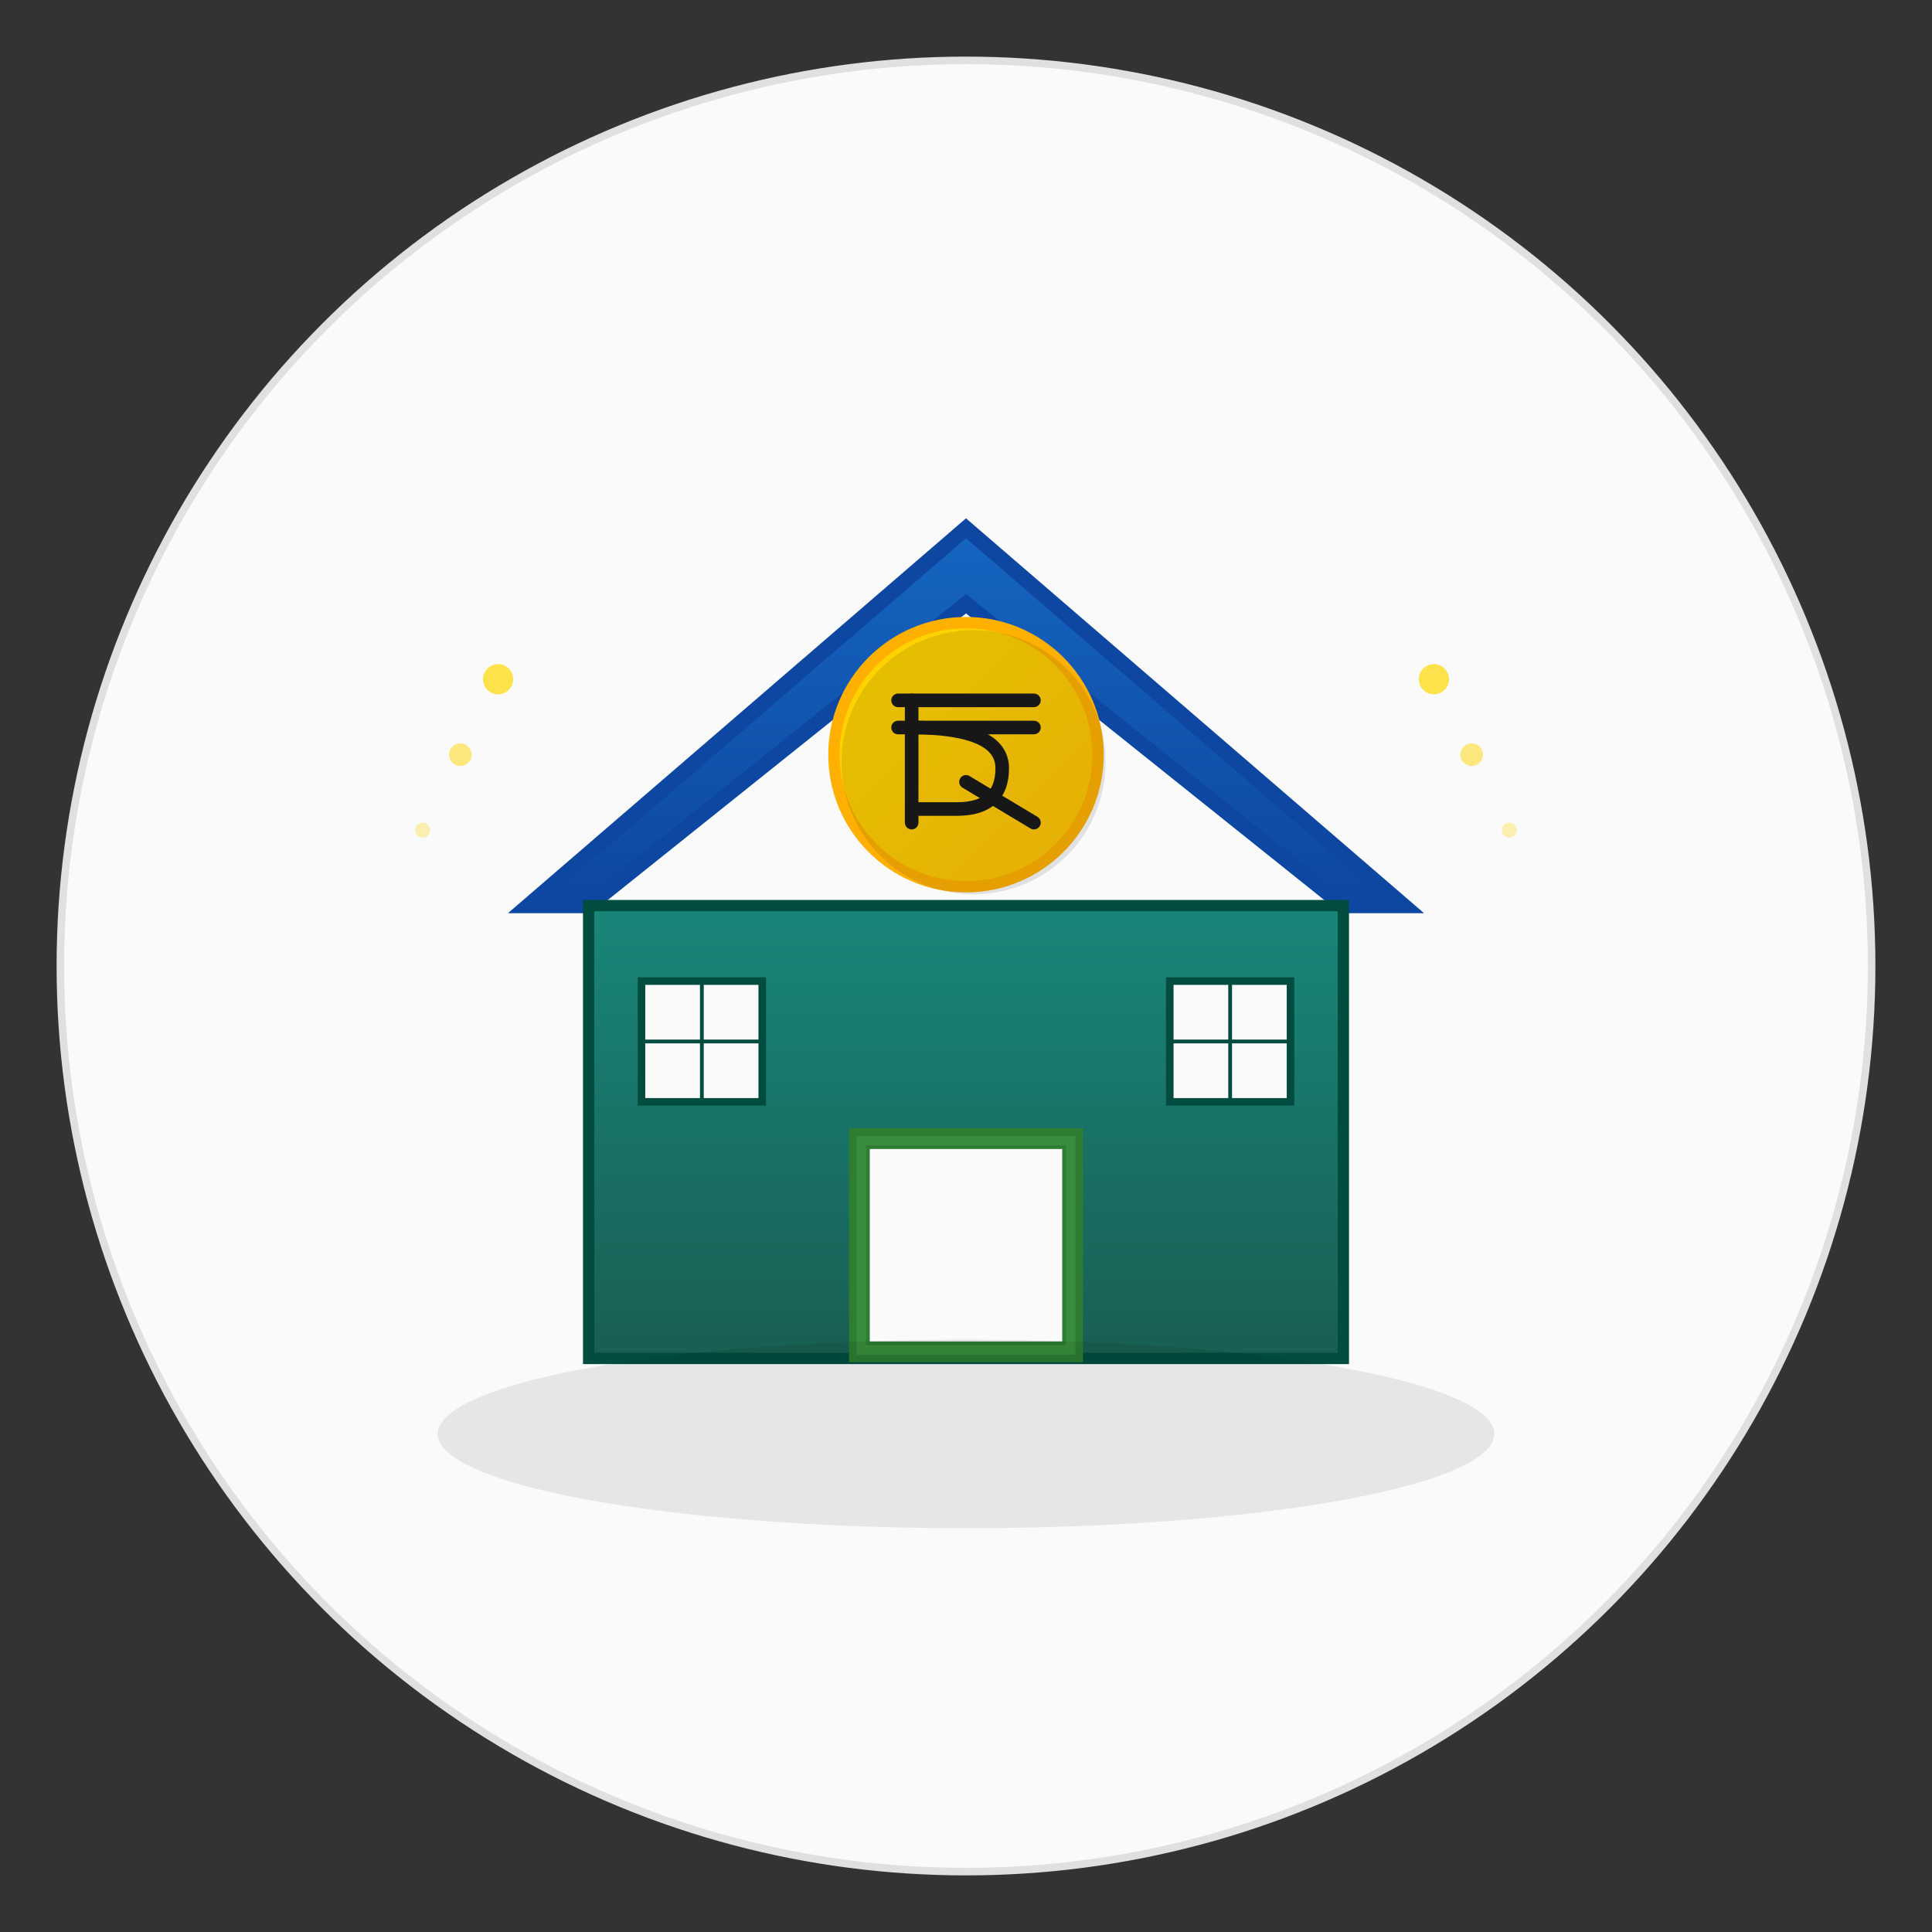 <svg viewBox="0 0 512 512" xmlns="http://www.w3.org/2000/svg">
  <rect x="0" y="0" width="512" height="512" fill="#333333" stroke="none"/>
  <defs>
    <!-- Brand Colors -->
    <linearGradient id="houseGradientRupee" x1="0%" y1="0%" x2="0%" y2="100%">
      <stop offset="0%" style="stop-color:#1565C0;stop-opacity:1" />
      <stop offset="100%" style="stop-color:#0D47A1;stop-opacity:1" />
    </linearGradient>
    <linearGradient id="bodyGradient" x1="0%" y1="0%" x2="0%" y2="100%">
      <stop offset="0%" style="stop-color:#00796B;stop-opacity:0.9" />
      <stop offset="100%" style="stop-color:#004D40;stop-opacity:0.9" />
    </linearGradient>
    <linearGradient id="rupeeGradient" x1="0%" y1="0%" x2="100%" y2="100%">
      <stop offset="0%" style="stop-color:#FFD700;stop-opacity:1" />
      <stop offset="100%" style="stop-color:#FFC107;stop-opacity:1" />
    </linearGradient>
  </defs>
  
  <!-- Background circle for app icon -->
  <circle cx="256" cy="256" r="240" fill="#FAFAFA" stroke="#E0E0E0" stroke-width="2"/>
  
  <!-- House structure -->
  <g id="house-rupee">
    <!-- Roof outline -->
    <path d="M 140 240 L 256 140 L 372 240 L 356 240 L 256 160 L 156 240 Z" 
          fill="url(#houseGradientRupee)" 
          stroke="#0D47A1" 
          stroke-width="4"/>
    
    <!-- House body -->
    <path d="M 156 240 L 356 240 L 356 360 L 156 360 Z" 
          fill="url(#bodyGradient)" 
          stroke="#004D40" 
          stroke-width="3"/>
    
    <!-- Door frame -->
    <rect x="226" y="300" width="60" height="60" 
          fill="#388E3C" 
          stroke="#2E7D32" 
          stroke-width="2"/>
    
    <!-- Door -->
    <rect x="230" y="304" width="52" height="52" 
          fill="#FAFAFA" 
          stroke="#2E7D32" 
          stroke-width="1"/>
    
    <!-- Window (left) -->
    <rect x="170" y="260" width="32" height="32" 
          fill="#FAFAFA" 
          stroke="#004D40" 
          stroke-width="2"/>
    <line x1="186" y1="260" x2="186" y2="292" stroke="#004D40" stroke-width="1"/>
    <line x1="170" y1="276" x2="202" y2="276" stroke="#004D40" stroke-width="1"/>
    
    <!-- Window (right) -->
    <rect x="310" y="260" width="32" height="32" 
          fill="#FAFAFA" 
          stroke="#004D40" 
          stroke-width="2"/>
    <line x1="326" y1="260" x2="326" y2="292" stroke="#004D40" stroke-width="1"/>
    <line x1="310" y1="276" x2="342" y2="276" stroke="#004D40" stroke-width="1"/>
  </g>
  
  <!-- Indian Rupee Symbol -->
  <g id="rupee-symbol" transform="translate(256, 200)">
    <!-- Rupee symbol background circle -->
    <circle cx="0" cy="0" r="35" 
            fill="url(#rupeeGradient)" 
            stroke="#FFB000" 
            stroke-width="3"/>
    
    <!-- Rupee symbol paths -->
    <g transform="scale(1.2, 1.2)">
      <!-- Top horizontal lines -->
      <path d="M -15 -12 L 15 -12" 
            stroke="#1A1A1A" 
            stroke-width="3" 
            stroke-linecap="round"/>
      <path d="M -15 -6 L 15 -6" 
            stroke="#1A1A1A" 
            stroke-width="3" 
            stroke-linecap="round"/>
      
      <!-- Vertical line (left part of ₹) -->
      <path d="M -12 -12 L -12 15" 
            stroke="#1A1A1A" 
            stroke-width="3" 
            stroke-linecap="round"/>
      
      <!-- R curve -->
      <path d="M -12 -6 Q 8 -6 8 3 Q 8 12 -2 12 L -12 12" 
            fill="none" 
            stroke="#1A1A1A" 
            stroke-width="3" 
            stroke-linecap="round"/>
      
      <!-- Diagonal line -->
      <path d="M 0 6 L 15 15" 
            stroke="#1A1A1A" 
            stroke-width="3" 
            stroke-linecap="round"/>
    </g>
    
    <!-- Subtle shadow for rupee symbol -->
    <circle cx="2" cy="2" r="35" 
            fill="#000000" 
            opacity="0.1" 
            style="z-index: -1;"/>
  </g>
  
  <!-- Decorative elements -->
  <g id="prosperity-dots">
    <!-- Small golden dots suggesting growth/prosperity -->
    <circle cx="380" cy="180" r="4" fill="#FFD700" opacity="0.7"/>
    <circle cx="390" cy="200" r="3" fill="#FFD700" opacity="0.5"/>
    <circle cx="400" cy="220" r="2" fill="#FFD700" opacity="0.3"/>
    
    <circle cx="132" cy="180" r="4" fill="#FFD700" opacity="0.7"/>
    <circle cx="122" cy="200" r="3" fill="#FFD700" opacity="0.5"/>
    <circle cx="112" cy="220" r="2" fill="#FFD700" opacity="0.3"/>
  </g>
  
  <!-- Base shadow -->
  <ellipse cx="256" cy="380" rx="140" ry="25" fill="#000000" opacity="0.08"/>
</svg>